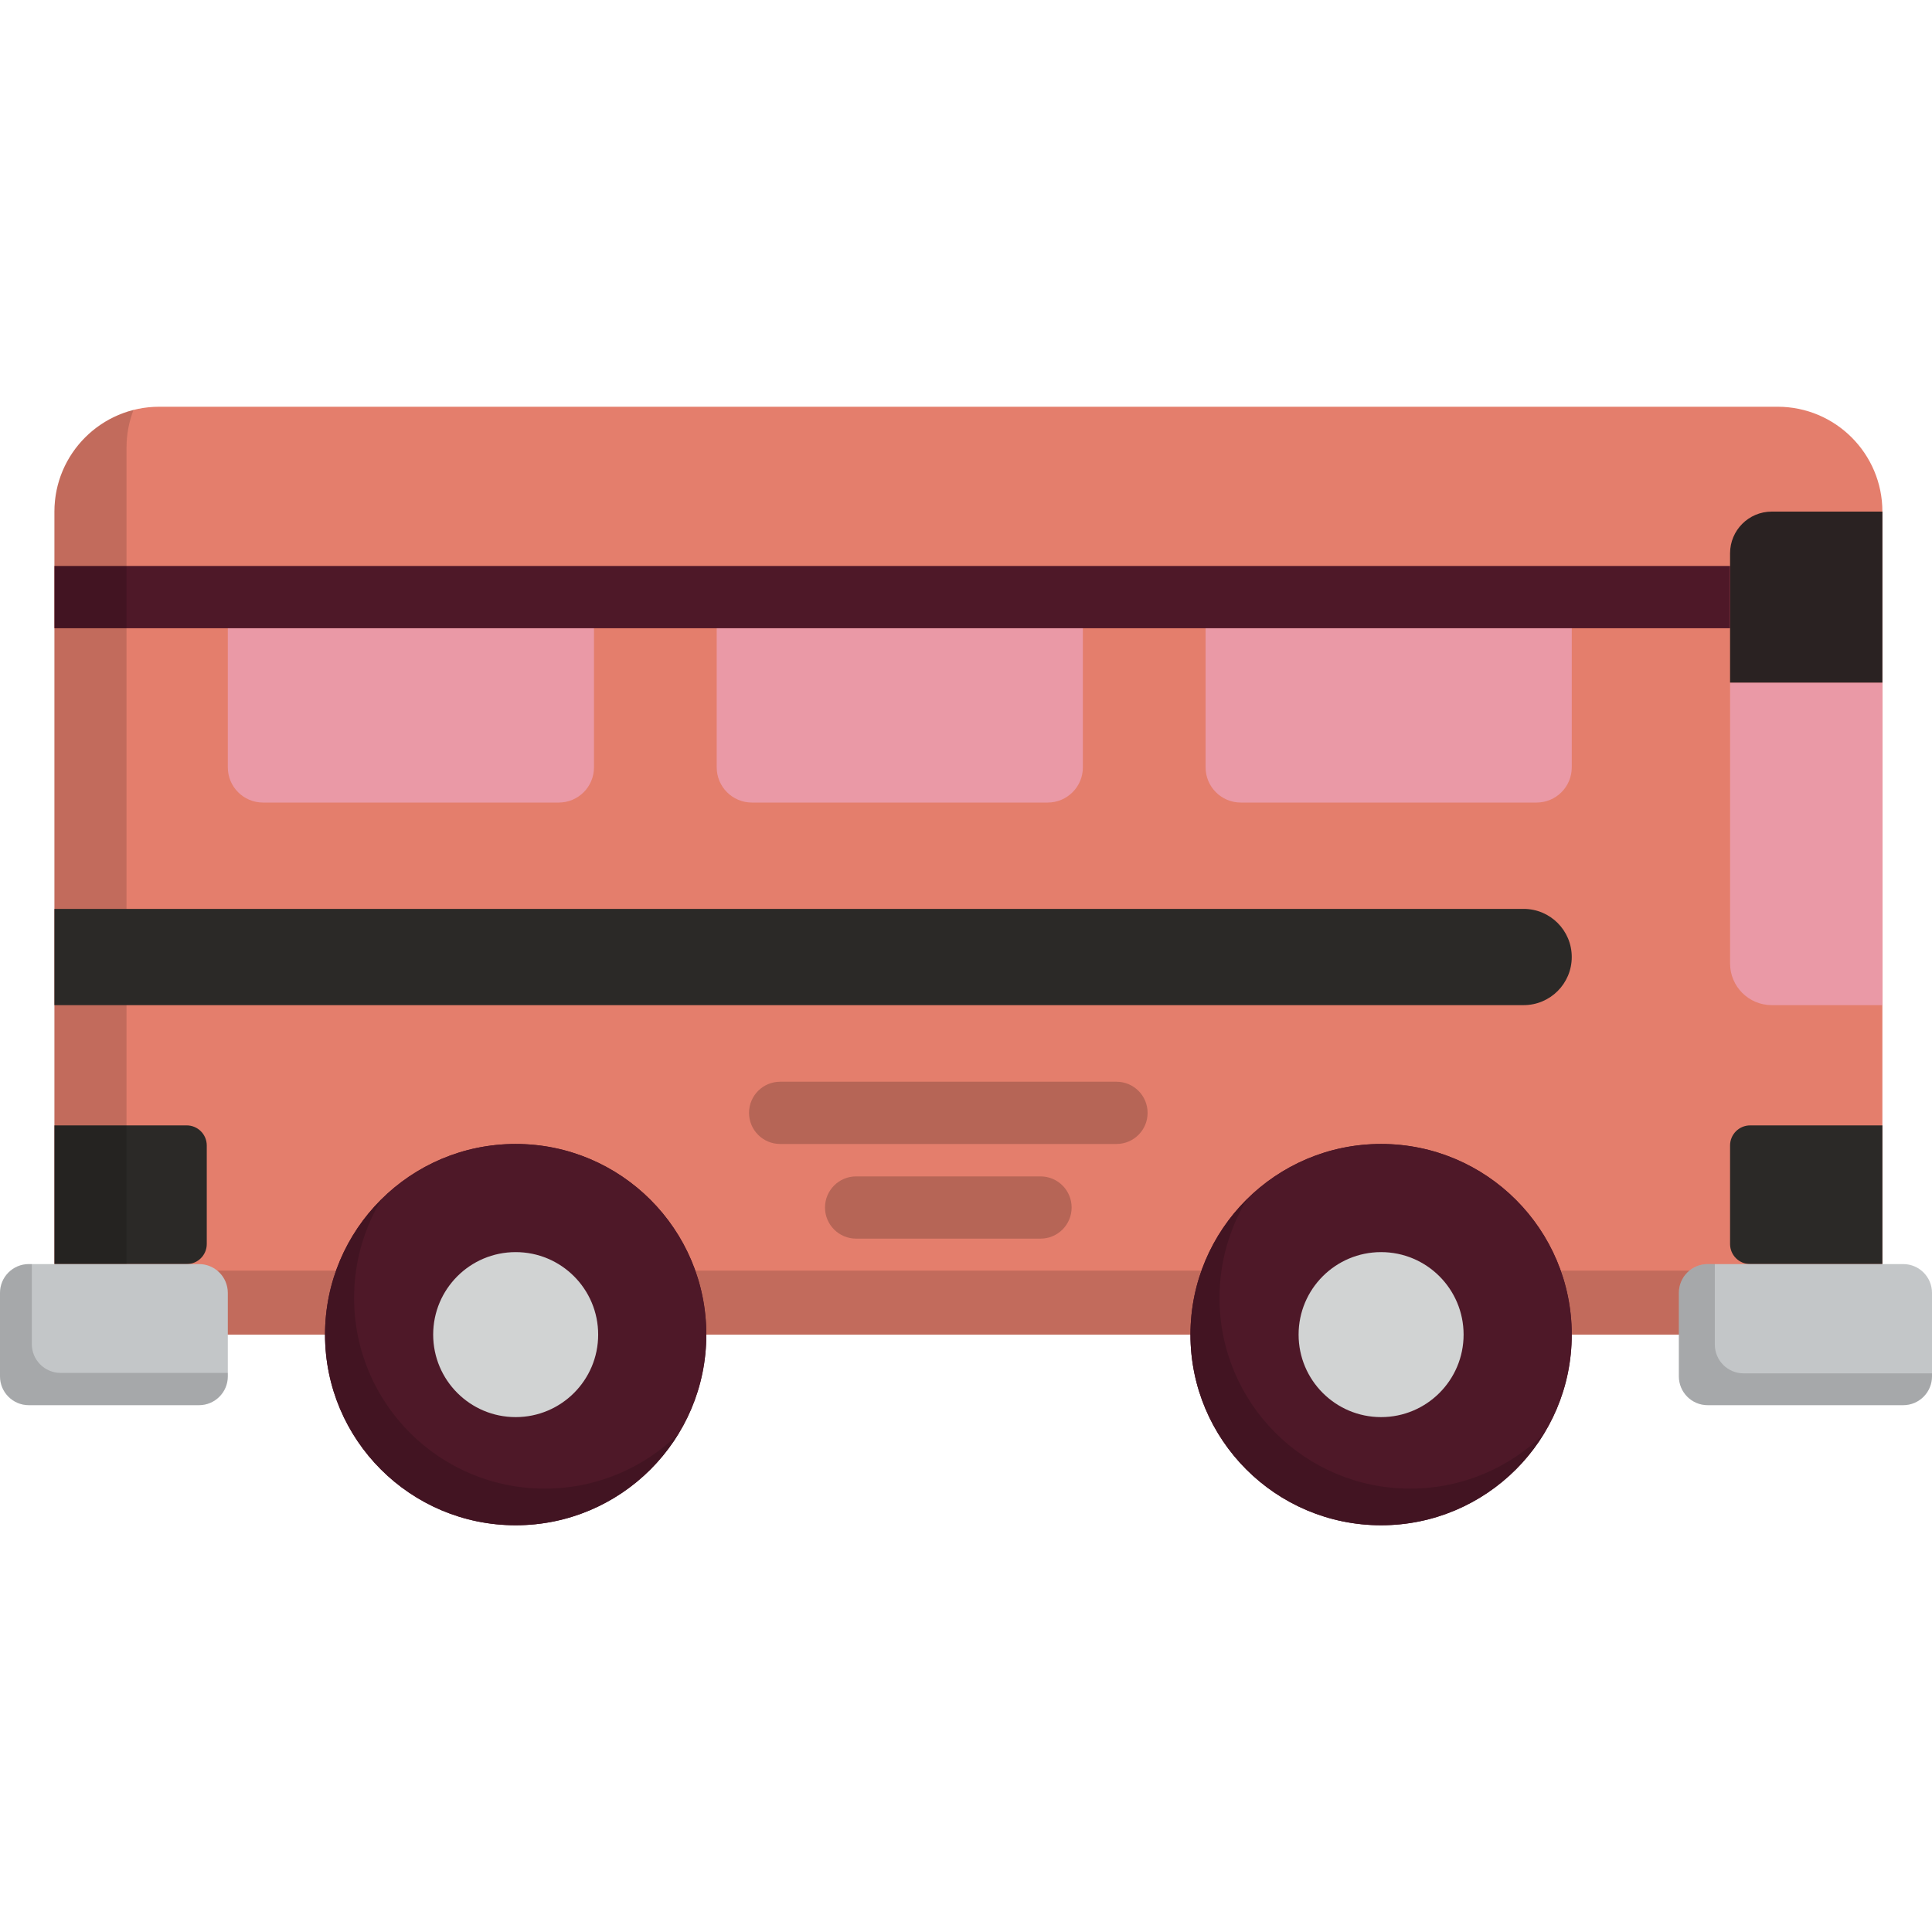 <!DOCTYPE svg PUBLIC "-//W3C//DTD SVG 1.1//EN" "http://www.w3.org/Graphics/SVG/1.1/DTD/svg11.dtd">
<!-- Uploaded to: SVG Repo, www.svgrepo.com, Transformed by: SVG Repo Mixer Tools -->
<svg version="1.1" id="Layer_1" xmlns="http://www.w3.org/2000/svg" xmlns:xlink="http://www.w3.org/1999/xlink" viewBox="0 0 512 512" xml:space="preserve" width="800px" height="800px" fill="#000000">
<g id="SVGRepo_bgCarrier" stroke-width="0"/>
<g id="SVGRepo_tracerCarrier" stroke-linecap="round" stroke-linejoin="round"/>
<g id="SVGRepo_iconCarrier"> <path style="fill:#e47e6c;" d="M471.066,107.789H42.214c-15.348,0-27.788,12.442-27.788,27.788v218.112h484.428v-218.11 C498.854,120.23,486.414,107.789,471.066,107.789z"/> <g> <path style="fill:#2b2927;" d="M463.805,298.242h35.05v36.75h-35.05c-2.938,0-5.319-2.381-5.319-5.319v-26.112 C458.486,300.623,460.867,298.242,463.805,298.242z"/> <path style="fill:#2b2927;" d="M49.476,298.242h-35.05v36.75h35.05c2.938,0,5.319-2.381,5.319-5.319v-26.112 C54.795,300.623,52.413,298.242,49.476,298.242z"/> </g> <path style="fill:#ea99a6;" d="M498.854,266.372h-29.318c-6.103,0-11.05-4.947-11.05-11.05v-74.425h40.369V266.372z"/> <path style="fill:#2a2222;" d="M469.536,135.578h29.318v45.319h-40.369v-34.269C458.486,140.525,463.433,135.578,469.536,135.578z"/> <g> <path style="fill:#ea99a6;" d="M328.824,212.686h78.379c5.153,0,9.329-4.177,9.329-9.329v-45.119h-97.037v45.119 C319.495,208.509,323.672,212.686,328.824,212.686z"/> <path style="fill:#ea99a6;" d="M199.264,212.686h78.379c5.153,0,9.329-4.177,9.329-9.329v-45.119h-97.037v45.119 C189.935,208.509,194.111,212.686,199.264,212.686z"/> <path style="fill:#ea99a6;" d="M69.703,212.686h78.379c5.153,0,9.329-4.177,9.329-9.329v-45.119H60.374v45.119 C60.374,208.509,64.552,212.686,69.703,212.686z"/> </g> <rect x="14.43" y="149.99" style="fill:#4e1828;" width="444.063" height="16.498"/> <path style="opacity:0.2;enable-background:new ;" d="M295.878,303.166h-89.129c-4.557,0-8.249-3.692-8.249-8.249 c0-4.557,3.692-8.249,8.249-8.249h89.129c4.557,0,8.249,3.692,8.249,8.249C304.127,299.473,300.434,303.166,295.878,303.166z"/> <path style="opacity:0.2;enable-background:new ;" d="M275.744,328.253h-48.862c-4.557,0-8.249-3.692-8.249-8.249 c0-4.557,3.692-8.249,8.249-8.249h48.862c4.557,0,8.249,3.692,8.249,8.249C283.993,324.561,280.301,328.253,275.744,328.253z"/> <path style="opacity:0.15;enable-background:new ;" d="M33.53,336.736V118.624c0-3.522,0.662-6.886,1.857-9.987 c-12.045,3.044-20.959,13.95-20.959,26.94v218.112h484.428v-16.953H33.53V336.736z"/> <g> <circle style="fill:#4e1828;" cx="136.659" cy="353.686" r="50.522"/> <circle style="fill:#4e1828;" cx="136.659" cy="353.686" r="50.522"/> </g> <circle style="fill:#D1D3D3;" cx="136.659" cy="353.686" r="21.863"/> <path style="opacity:0.15;enable-background:new ;" d="M144.363,394.495c-27.903,0-50.522-22.619-50.522-50.522 c0-9.61,2.684-18.593,7.343-26.241c-9.283,9.161-15.042,21.884-15.042,35.957c0,27.902,22.619,50.522,50.522,50.522 c18.292,0,34.313-9.722,43.179-24.28C170.72,388.933,158.193,394.495,144.363,394.495z"/> <g> <circle style="fill:#4e1828;" cx="366.005" cy="353.686" r="50.522"/> <circle style="fill:#4e1828;" cx="366.005" cy="353.686" r="50.522"/> </g> <circle style="fill:#D1D3D3;" cx="366.005" cy="353.686" r="21.863"/> <path style="opacity:0.15;enable-background:new ;" d="M373.71,394.495c-27.902,0-50.522-22.619-50.522-50.522 c0-9.61,2.684-18.593,7.343-26.241c-9.283,9.161-15.042,21.884-15.042,35.957c0,27.902,22.619,50.522,50.522,50.522 c18.292,0,34.313-9.722,43.179-24.28C400.067,388.933,387.539,394.495,373.71,394.495z"/> <path style="fill:#C3C6C8;" d="M504.364,372.388h-51.813c-4.218,0-7.636-3.419-7.636-7.636v-22.123c0-4.218,3.42-7.636,7.636-7.636 h51.813c4.218,0,7.636,3.418,7.636,7.636v22.123C512,368.968,508.582,372.388,504.364,372.388z"/> <path style="opacity:0.15;enable-background:new ;" d="M462.083,363.955c-4.218,0-7.636-3.418-7.636-7.636v-21.327h-1.896 c-4.218,0-7.636,3.418-7.636,7.636v22.123c0,4.218,3.418,7.636,7.636,7.636h51.813c4.218,0,7.636-3.419,7.636-7.636v-0.796H462.083z "/> <path style="fill:#C3C6C8;" d="M52.738,372.388H7.636c-4.218,0-7.636-3.419-7.636-7.636v-22.123c0-4.218,3.42-7.636,7.636-7.636 h45.101c4.218,0,7.636,3.418,7.636,7.636v22.123C60.374,368.968,56.956,372.388,52.738,372.388z"/> <path style="opacity:0.15;enable-background:new ;" d="M16.069,363.833c-4.218,0-7.636-3.42-7.636-7.636v-21.204H7.636 C3.42,334.992,0,338.41,0,342.628v22.123c0,4.218,3.42,7.636,7.636,7.636h45.101c4.218,0,7.636-3.42,7.636-7.636v-0.918 L16.069,363.833L16.069,363.833z"/> <path style="fill:#2b2927;" d="M403.779,240.866H14.426v25.506h389.353c7.044,0,12.753-5.709,12.753-12.753l0,0 C416.532,246.575,410.823,240.866,403.779,240.866z"/> </g>
</svg>
